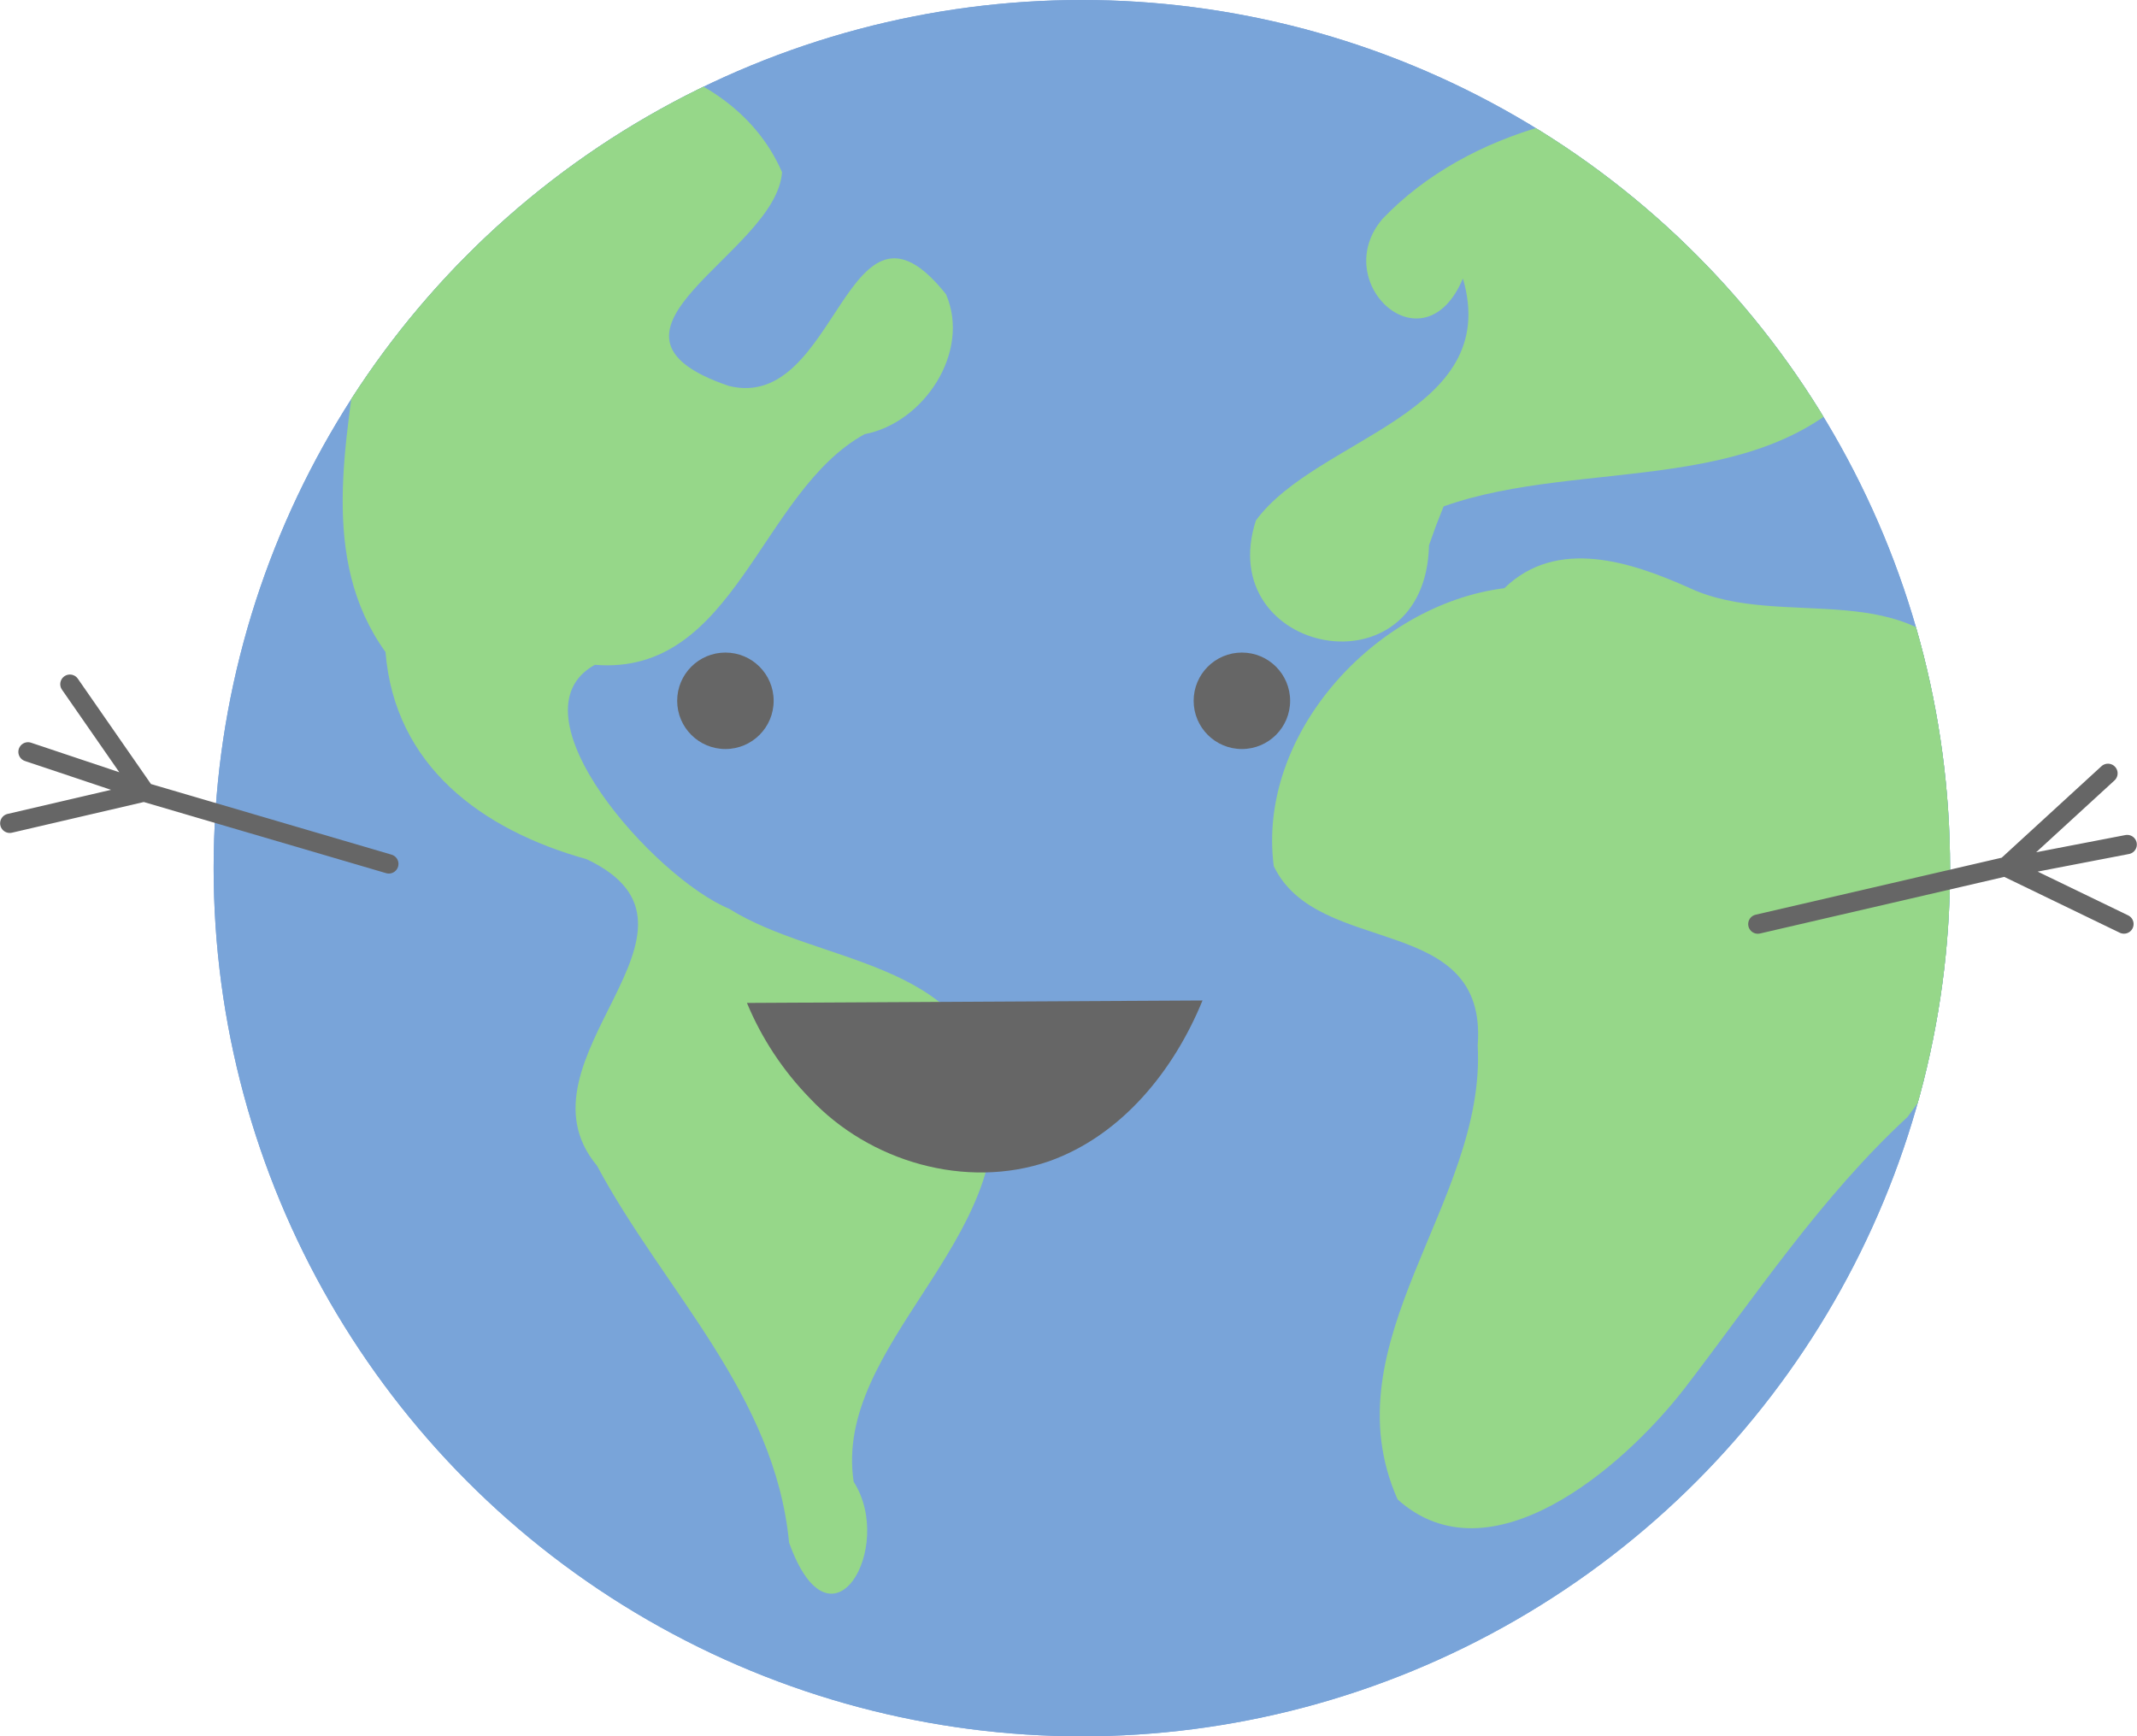 <?xml version="1.0" encoding="UTF-8" standalone="no"?>
<!-- Created with Inkscape (http://www.inkscape.org/) -->

<svg
   xmlns:dc="http://purl.org/dc/elements/1.1/"
   xmlns:cc="http://creativecommons.org/ns#"
   xmlns:rdf="http://www.w3.org/1999/02/22-rdf-syntax-ns#"
   xmlns:svg="http://www.w3.org/2000/svg"
   xmlns="http://www.w3.org/2000/svg"
   xmlns:sodipodi="http://sodipodi.sourceforge.net/DTD/sodipodi-0.dtd"
   xmlns:inkscape="http://www.inkscape.org/namespaces/inkscape"
   width="117.224mm"
   height="95.25mm"
   viewBox="0 0 117.224 95.25"
   version="1.1"
   id="svg990"
   sodipodi:docname="webfriend-full.svg"
   inkscape:version="0.92.2 (5c3e80d, 2017-08-06)">
  <defs
     id="defs984">
    <clipPath
       clipPathUnits="userSpaceOnUse"
       id="clipPath869-7">
      <circle
         style="fill:#ff00ff;fill-opacity:1;stroke-width:0.265"
         id="circle871-3"
         cx="72.76"
         cy="117.083"
         r="47.625" />
    </clipPath>
    <clipPath
       clipPathUnits="userSpaceOnUse"
       id="clipPath869-7-3">
      <circle
         style="fill:#ff00ff;fill-opacity:1;stroke-width:0.265"
         id="circle871-3-6"
         cx="72.76"
         cy="117.083"
         r="47.625" />
    </clipPath>
    <clipPath
       clipPathUnits="userSpaceOnUse"
       id="clipPath869-7-3-5">
      <circle
         style="fill:#ff00ff;fill-opacity:1;stroke-width:0.265"
         id="circle871-3-6-3"
         cx="72.76"
         cy="117.083"
         r="47.625" />
    </clipPath>
  </defs>
  <sodipodi:namedview
     id="base"
     pagecolor="#ffffff"
     bordercolor="#666666"
     borderopacity="1.0"
     inkscape:pageopacity="0.0"
     inkscape:pageshadow="2"
     inkscape:zoom="0.98994949"
     inkscape:cx="19.724955"
     inkscape:cy="196.3284"
     inkscape:document-units="mm"
     inkscape:current-layer="layer1"
     showgrid="false"
     inkscape:window-width="1916"
     inkscape:window-height="1032"
     inkscape:window-x="0"
     inkscape:window-y="46"
     inkscape:window-maximized="0"
     fit-margin-top="0"
     fit-margin-left="0"
     fit-margin-right="0"
     fit-margin-bottom="0" />
  <g
     inkscape:label="Layer 1"
     inkscape:groupmode="layer"
     id="layer1"
     transform="translate(-12.448,-47.631)">
    <circle
       style="display:inline;fill:#79a4d9;fill-opacity:1;stroke-width:0.265"
       id="path817-1"
       cx="71.792"
       cy="95.256"
       r="47.625" />
    <path
       transform="translate(-0.968,-21.828)"
       style="display:inline;fill:#96d789;fill-opacity:1;stroke:none;stroke-width:0.222px;stroke-linecap:butt;stroke-linejoin:miter;stroke-opacity:1"
       clip-path="url(#clipPath869-7)"
       d="m 92.604,97.24 c 7.669,-2.738 18.115,-0.321 23.582,-7.54 3.172,-5.841 -0.996,-13.91 -7.803,-14.249 -6.684,-0.625 -14.364,1.037 -19.13,6.014 -2.981,3.501 2.277,8.342 4.41,3.273 2.179,7.445 -7.996,8.696 -11.356,13.274 -2.369,7.334 9.298,9.7 9.497,1.358 l 0.389,-1.088 z m 3.329,4.486 c -7.076,0.891 -13.583,8.007 -12.646,15.246 2.429,5.063 11.745,2.481 11.187,9.834 0.476,8.626 -8.228,16.24 -4.394,24.908 5.044,4.529 12.312,-1.685 15.702,-6.039 3.927,-5.114 7.51,-10.543 12.264,-14.935 4.969,-6.54 7.541,-16.053 3.696,-23.7 -3.295,-6.229 -10.534,-2.931 -15.647,-5.326 -3.189,-1.425 -7.268,-2.798 -10.161,0.013 M 60.854,93.271 c -5.754,3.155 -7.099,13.288 -14.806,12.658 -4.805,2.648 3.28,11.693 7.361,13.381 4.888,3.065 13.099,2.76 14.341,9.879 1.552,8.227 -8.643,14.04 -7.507,21.556 2.288,3.565 -1.227,9.786 -3.542,3.34 -0.786,-8.161 -6.86,-13.814 -10.537,-20.678 -4.881,-5.851 7.523,-12.991 -0.569,-16.814 -5.787,-1.618 -10.529,-5.134 -11.032,-11.364 -3.687,-5.118 -2.107,-11.596 -1.41,-17.367 0.814,-4.612 2.18,-9.125 4.043,-13.421 5.927,-3.847 16.174,-2.342 19.118,4.464 -0.312,4.473 -11.608,8.765 -2.922,11.724 6.03,1.501 6.445,-11.893 11.916,-5.03 1.375,3.171 -1.222,7.061 -4.454,7.674 z"
       id="path823-2"
       inkscape:connector-curvature="0" />
    <circle
       r="47.625"
       cy="95.256"
       cx="71.792"
       id="circle1125"
       style="fill:#79a4d9;fill-opacity:1;stroke-width:0.265" />
    <path
       transform="translate(-0.968,-21.828)"
       style="display:inline;fill:#96d789;fill-opacity:1;stroke:none;stroke-width:0.222px;stroke-linecap:butt;stroke-linejoin:miter;stroke-opacity:1"
       clip-path="url(#clipPath869-7-3-5)"
       d="m 92.604,97.24 c 7.669,-2.738 18.115,-0.321 23.582,-7.54 3.172,-5.841 -0.996,-13.91 -7.803,-14.249 -6.684,-0.625 -14.364,1.037 -19.13,6.014 -2.981,3.501 2.277,8.342 4.41,3.273 2.179,7.445 -7.996,8.696 -11.356,13.274 -2.369,7.334 9.298,9.7 9.497,1.358 l 0.389,-1.088 z m 3.329,4.486 c -7.076,0.891 -13.583,8.007 -12.646,15.246 2.429,5.063 11.745,2.481 11.187,9.834 0.476,8.626 -8.228,16.24 -4.394,24.908 5.044,4.529 12.312,-1.685 15.702,-6.039 3.927,-5.114 7.51,-10.543 12.264,-14.935 4.969,-6.54 7.541,-16.053 3.696,-23.7 -3.295,-6.229 -10.534,-2.931 -15.647,-5.326 -3.189,-1.425 -7.268,-2.798 -10.161,0.013 M 60.854,93.271 c -5.754,3.155 -7.099,13.288 -14.806,12.658 -4.805,2.648 3.28,11.693 7.361,13.381 4.888,3.065 13.099,2.76 14.341,9.879 1.552,8.227 -8.643,14.04 -7.507,21.556 2.288,3.565 -1.227,9.786 -3.542,3.34 -0.786,-8.161 -6.86,-13.814 -10.537,-20.678 -4.881,-5.851 7.523,-12.991 -0.569,-16.814 -5.787,-1.618 -10.529,-5.134 -11.032,-11.364 -3.687,-5.118 -2.107,-11.596 -1.41,-17.367 0.814,-4.612 2.18,-9.125 4.043,-13.421 5.927,-3.847 16.174,-2.342 19.118,4.464 -0.312,4.473 -11.608,8.765 -2.922,11.724 6.03,1.501 6.445,-11.893 11.916,-5.03 1.375,3.171 -1.222,7.061 -4.454,7.674 z"
       id="path823-2-7"
       inkscape:connector-curvature="0" />
    <g
       id="g927-9"
       transform="translate(-6.314,-13.81)"
       style="display:inline;fill:#666666">
      <circle
         r="2.646"
         cy="99.885"
         cx="86.885"
         id="path892-3"
         style="fill:#666666;fill-opacity:1;stroke:none;stroke-width:0.265" />
      <circle
         r="2.646"
         cy="99.885"
         cx="58.554"
         id="path892-7-1"
         style="fill:#666666;fill-opacity:1;stroke:none;stroke-width:0.265" />
      <path
         inkscape:connector-curvature="0"
         id="path911-9"
         d="m 59.735,116.459 c 8.33,-0.045 16.66,-0.089 24.99,-0.134 -1.566,3.836 -4.43,7.41 -8.436,8.826 -4.546,1.561 -9.842,0.018 -13.094,-3.454 -1.471,-1.506 -2.655,-3.293 -3.46,-5.239 z"
         style="fill:#666666;stroke:none;stroke-width:0.265px;stroke-linecap:butt;stroke-linejoin:miter;stroke-opacity:1" />
    </g>
    <path
       id="path932-4"
       style="display:inline;fill:none;stroke:#666666;stroke-width:1.058;stroke-linecap:round;stroke-linejoin:round;stroke-miterlimit:4;stroke-dasharray:none;stroke-opacity:1"
       d="m 128.956,98.322 -6.399,-3.095 6.577,-1.267 m -20.261,4.365 13.632,-3.159 5.575,-5.112"
       inkscape:connector-curvature="0" />
    <path
       id="path932-5-78"
       style="display:inline;fill:none;stroke:#666666;stroke-width:1.058;stroke-linecap:round;stroke-linejoin:round;stroke-miterlimit:4;stroke-dasharray:none;stroke-opacity:1"
       d="m 16.282,85.163 4.054,5.839 -6.352,-2.126 m 19.793,6.147 -13.426,-3.942 -7.367,1.715"
       inkscape:connector-curvature="0" />
  </g>
</svg>
